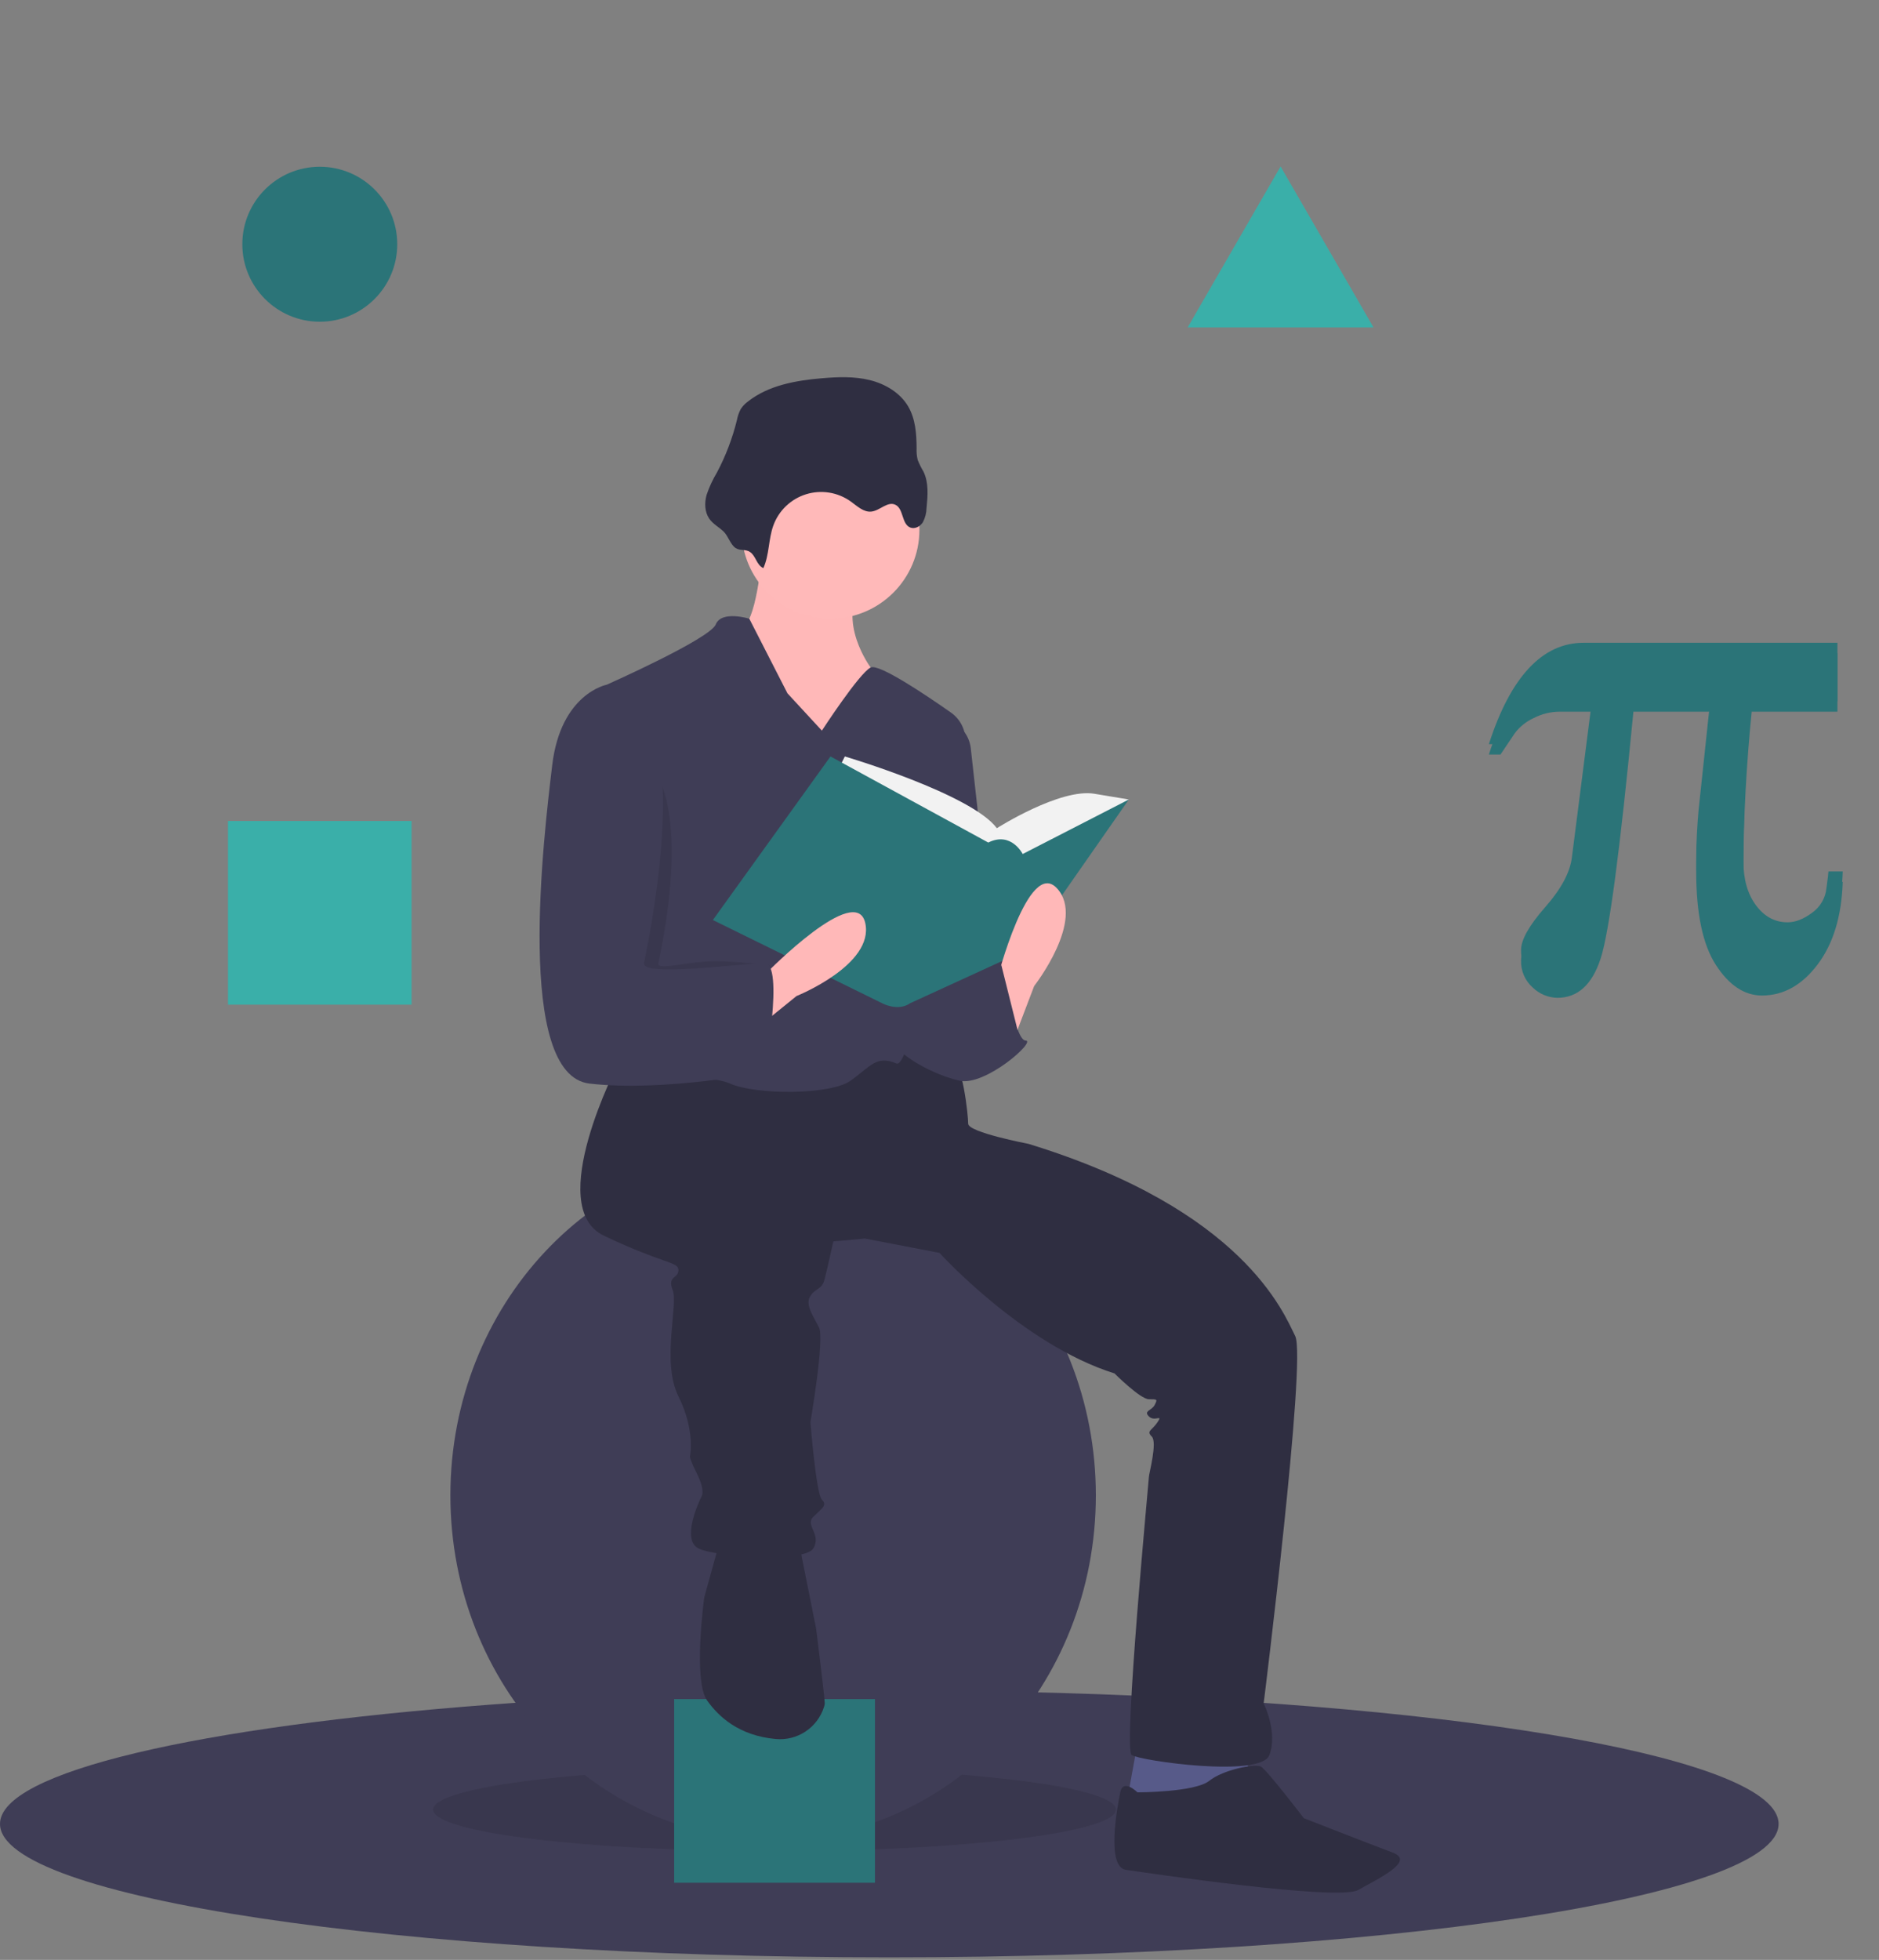 <svg width="655" height="683" viewBox="0 0 655 683" fill="none" xmlns="http://www.w3.org/2000/svg">
<rect x="0" y="0" width="655" height="683" fill="#808080" stroke="none"/>
<g id="register 1">
<g clip-path="url(#clip0)">
<path id="floor" d="M620 635.614C620 661.294 481.21 682.114 310 682.114C138.79 682.114 0 661.294 0 635.614C0 617.434 69.57 601.684 170.96 594.044C212.77 590.884 260.01 589.114 310 589.114C330.55 589.114 350.63 589.414 370.05 589.984C512.52 594.184 620 613.013 620 635.614Z" fill="#3F3D56"/>
<g id="student">
<path id="Vector" opacity="0.1" d="M270 645.114C335.722 645.114 389 638.622 389 630.614C389 622.605 335.722 616.114 270 616.114C204.278 616.114 151 622.605 151 630.614C151 638.622 204.278 645.114 270 645.114Z" fill="black"/>
<path id="Vector_2" d="M269.5 641.114C331.632 641.114 382 587.388 382 521.114C382 454.839 331.632 401.114 269.5 401.114C207.368 401.114 157 454.839 157 521.114C157 587.388 207.368 641.114 269.5 641.114Z" fill="#3F3D56"/>
<path id="Vector_3" d="M305 592.114H235V656.114H305V592.114Z" fill="#2B7478"/>
<path id="Vector_4" d="M396.5 607.614L392.5 629.614L418.5 633.614L435.5 623.614L434.5 607.614H396.5Z" fill="#575A89"/>
<path id="Vector_5" d="M265.5 194.614C265.5 194.614 263.5 217.614 258.5 218.614C253.5 219.614 269.5 259.614 269.5 259.614H293.5L312.5 254.614L303.5 232.614C303.5 232.614 291.5 216.614 300.5 203.614C309.5 190.614 265.5 194.614 265.5 194.614Z" fill="#FFB8B8"/>
<path id="Vector_6" opacity="0.1" d="M265.5 194.614C265.5 194.614 263.5 217.614 258.5 218.614C253.5 219.614 269.5 259.614 269.5 259.614H293.5L312.5 254.614L303.5 232.614C303.5 232.614 291.5 216.614 300.5 203.614C309.5 190.614 265.5 194.614 265.5 194.614Z" fill="#FFB8B8"/>
<path id="Vector_7" d="M215.5 370.614C215.5 370.614 189.5 420.614 210.5 430.614C231.5 440.614 236.5 439.614 236.5 442.614C236.5 445.614 232.5 444.614 234.5 449.614C236.5 454.614 230.5 474.614 236.5 486.614C242.5 498.614 240.5 507.614 240.5 507.614C240.5 507.614 240.5 508.614 242.5 512.614C244.5 516.614 245.5 519.614 244.5 521.614C243.5 523.614 237.5 536.614 243.5 539.614C249.5 542.614 280.5 544.614 283.5 539.614C286.5 534.614 280.5 531.614 283.5 528.614C286.5 525.614 288.5 524.614 286.5 522.614C284.5 520.614 282.5 495.614 282.5 495.614C282.5 495.614 287.5 466.614 285.5 462.614C283.5 458.614 280.5 454.614 282.5 451.614C284.5 448.614 286.5 449.614 287.5 445.614C288.5 441.614 290.5 432.614 290.5 432.614L301.5 431.614L327.5 436.614C327.5 436.614 356.5 468.614 388.5 478.614C388.5 478.614 397.5 487.614 400.5 487.614C403.5 487.614 403.5 487.614 402.5 489.614C401.5 491.614 398.5 491.614 400.5 493.614C402.5 495.614 405.5 492.614 403.5 495.614C401.5 498.614 399.5 498.614 401.5 500.614C403.5 502.614 400.5 513.614 400.5 514.614C400.5 515.614 391.5 609.614 394.5 611.614C397.5 613.614 439.5 619.614 442.5 611.614C445.5 603.614 440.5 593.614 440.5 593.614C440.5 593.614 455.5 473.614 451.5 465.614C447.5 457.614 433.5 421.614 358.5 398.614C358.5 398.614 337.5 394.614 337.5 391.614C337.5 388.614 335.5 369.614 331.5 368.614C327.5 367.614 304.5 366.614 304.5 366.614L275.5 375.614L235.5 368.614L215.5 370.614Z" fill="#2F2E41"/>
<path id="Vector_8" d="M250.5 538.614L245.5 556.614C245.5 556.614 241.5 585.614 246.5 592.614C250.427 598.112 257.44 604.844 270.444 606.026C274.089 606.36 277.739 605.44 280.79 603.419C283.841 601.397 286.11 598.395 287.223 594.908C287.372 594.491 287.465 594.055 287.5 593.614C287.5 591.614 284.5 567.614 284.5 567.614L279.5 542.614L278.5 535.614L250.5 538.614Z" fill="#2F2E41"/>
<path id="Vector_9" d="M396.5 624.614C396.5 624.614 391.5 619.614 390.5 624.614C389.5 629.614 385.5 650.614 392.5 651.614C399.5 652.614 466.5 662.614 473.5 658.614C480.5 654.614 493.5 648.614 485.5 645.614C477.5 642.614 454.5 633.614 454.5 633.614C454.5 633.614 441.5 616.614 439.5 615.614C437.5 614.614 426.5 616.614 421.5 620.614C416.5 624.614 396.5 624.614 396.5 624.614Z" fill="#2F2E41"/>
<path id="Vector_10" d="M289.5 215.614C306.621 215.614 320.5 201.734 320.5 184.614C320.5 167.493 306.621 153.614 289.5 153.614C272.379 153.614 258.5 167.493 258.5 184.614C258.5 201.734 272.379 215.614 289.5 215.614Z" fill="#FFB9B9"/>
<path id="Vector_11" d="M286.5 254.614L274.5 241.614L261.199 215.614C261.199 215.614 251.5 212.614 249.5 217.614C247.5 222.614 211.5 238.614 211.5 238.614C211.5 238.614 220.5 322.614 216.5 330.614C212.5 338.614 205.5 370.614 211.5 373.614C217.5 376.614 245.5 373.614 254.5 377.614C263.5 381.614 289.5 381.614 296.5 376.614C303.5 371.614 305.5 367.614 312.5 370.614C318.459 373.168 332.391 285.853 336.402 259.833C336.74 257.647 336.459 255.411 335.592 253.377C334.724 251.343 333.305 249.592 331.494 248.323C322.521 242.029 306.361 231.183 303.5 232.614C299.5 234.614 286.5 254.614 286.5 254.614Z" fill="#3F3D56"/>
<path id="Vector_12" d="M329.5 250.614C331.848 251.201 333.961 252.492 335.553 254.315C337.146 256.137 338.143 258.404 338.411 260.809L346.5 333.614C346.5 333.614 326.5 376.614 316.5 347.614C306.5 318.614 329.5 250.614 329.5 250.614Z" fill="#3F3D56"/>
<path id="Vector_13" d="M327.5 340.614L349.5 334.614C349.5 334.614 353.5 362.614 357.5 362.614C361.5 362.614 343.5 378.614 334.5 376.614C325.5 374.614 312.5 367.614 311.5 362.614C310.5 357.614 320.5 336.614 320.5 336.614L327.5 340.614Z" fill="#3F3D56"/>
<path id="Vector_14" d="M266.098 197.986C268.206 193.338 267.84 187.917 269.583 183.12C270.516 180.551 272.03 178.233 274.008 176.347C275.985 174.461 278.372 173.057 280.981 172.245C283.591 171.434 286.353 171.237 289.051 171.67C291.749 172.102 294.311 173.153 296.536 174.739C298.778 176.338 301.025 178.583 303.762 178.278C306.708 177.95 309.337 174.662 312.046 175.867C315.049 177.202 314.238 182.584 317.28 183.827C318.881 184.481 320.773 183.474 321.697 182.011C322.505 180.474 322.945 178.771 322.983 177.035C323.402 172.77 323.782 168.256 321.932 164.39C321.154 163.08 320.476 161.712 319.904 160.3C319.58 158.981 319.45 157.622 319.518 156.266C319.501 151.253 319.135 146.024 316.613 141.691C313.813 136.884 308.638 133.81 303.239 132.469C297.84 131.128 292.184 131.334 286.641 131.803C277.478 132.579 267.922 134.241 260.703 139.938C259.721 140.655 258.877 141.542 258.209 142.557C257.576 143.764 257.128 145.059 256.881 146.399C255.32 152.755 252.98 158.894 249.914 164.676C248.438 167.127 247.233 169.731 246.318 172.441C245.553 175.196 245.604 178.335 247.207 180.702C248.512 182.63 250.597 183.657 252.236 185.233C253.86 186.794 254.62 189.797 256.419 190.979C257.989 192.012 259.87 191.283 261.472 192.377C263.528 193.782 263.676 196.861 266.098 197.986Z" fill="#2F2E41"/>
<path id="Vector_15" d="M291.5 269.614L294.5 263.614C294.5 263.614 338.5 276.614 347.5 288.614C347.5 288.614 369.5 274.614 381.5 276.614L393.5 278.614L356.5 311.614L309.5 307.614L291.5 269.614Z" fill="#F2F2F2"/>
<path id="Vector_16" d="M289.5 263.614L248.5 320.614L307.5 349.614C307.5 349.614 313.016 352.614 317.258 349.614L356.5 331.614L393.5 278.614L356.5 297.614C356.5 297.614 352.5 289.614 344.5 293.614L289.5 263.614Z" fill="#2B7478"/>
<path id="Vector_17" d="M352.5 364.614L360.5 343.614C360.5 343.614 378.5 320.614 368.5 309.614C358.5 298.614 347.5 341.614 347.5 341.614L352.5 364.614Z" fill="#FFB8B8"/>
<path id="Vector_18" d="M260.198 361.262L277.654 347.11C277.654 347.11 304.764 336.245 301.632 321.713C298.501 307.18 267.412 338.858 267.412 338.858L260.198 361.262Z" fill="#FFB8B8"/>
<path id="Vector_19" opacity="0.1" d="M217 260.114H216C216 260.114 200.5 241.614 197.5 266.614C194.5 291.614 184.5 374.614 210.5 377.614C236.5 380.614 255 365.114 255 365.114C255 365.114 274 336.114 267 336.114C263.613 336.114 254.402 334.592 246 335.114C237.037 335.67 228.984 338.194 229.5 335.614C230.5 330.614 245 267.114 217 260.114Z" fill="black"/>
<path id="Vector_20" d="M215.5 240.614L211.5 238.614C211.5 238.614 195.5 241.614 192.5 266.614C189.5 291.614 179.5 374.614 205.5 377.614C231.5 380.614 266.5 373.614 266.5 373.614C266.5 373.614 273.5 335.614 266.5 335.614C259.5 335.614 223.5 340.614 224.5 335.614C225.5 330.614 243.5 247.614 215.5 240.614Z" fill="#3F3D56"/>
<path id="Vector_21" d="M338 353.114L349.027 336.213L356 364.114L338 372.114V353.114Z" fill="#3F3D56"/>
</g>
<path id="circle" d="M111.473 112.114C126.385 112.114 138.473 100.025 138.473 85.114C138.473 70.202 126.385 58.114 111.473 58.114C96.561 58.114 84.473 70.202 84.473 85.114C84.473 100.025 96.561 112.114 111.473 112.114Z" fill="#2B7478"/>
<path id="square" d="M143.473 286.114H79.473V350.114H143.473V286.114Z" fill="#3AAFA9"/>
<path id="triangle" d="M446.397 58L462.596 86.057L478.794 114.114H446.397H414L430.198 86.057L446.397 58Z" fill="#3AAFA9"/>
<g id="pi">
<path id="Vector_22" d="M642.359 307.31C641.972 319.28 639.057 328.875 633.614 336.093C628.17 343.313 621.703 346.923 614.212 346.924C608.111 346.924 602.764 343.391 598.17 336.325C593.575 329.26 591.277 318.391 591.278 303.719C591.278 300.476 591.355 297.387 591.51 294.453C591.664 291.519 591.857 288.739 592.089 286.113L596.143 248.005H569.386C564.753 296.19 560.95 324.858 557.977 334.009C555.003 343.159 549.965 347.734 542.861 347.735C539.655 347.656 536.595 346.374 534.29 344.144C532.953 342.96 531.896 341.493 531.195 339.851C530.494 338.208 530.166 336.43 530.236 334.646C530.236 331.095 533.035 326.134 538.633 319.762C544.231 313.391 547.339 307.58 547.957 302.329L554.907 248.005H543.672C540.505 248.024 537.388 248.798 534.579 250.264C531.995 251.451 529.746 253.262 528.035 255.534L523.054 262.947H519C522.783 251.21 527.435 242.388 532.958 236.48C538.478 230.573 544.829 227.619 552.012 227.619H640.506V248.005H610.622C609.695 257.271 608.981 266.538 608.479 275.804C607.976 285.07 607.725 294.376 607.726 303.719C607.726 310.052 609.193 315.187 612.128 319.125C615.061 323.063 618.729 325.032 623.131 325.032C625.833 325.032 628.671 323.931 631.645 321.73C633.057 320.74 634.238 319.456 635.108 317.967C635.977 316.478 636.515 314.818 636.683 313.101C636.915 311.404 637.089 310.072 637.205 309.105C637.32 308.141 637.378 307.542 637.378 307.31L642.359 307.31Z" fill="#2B7478"/>
<path id="Vector_23" d="M642.359 303.691C641.972 315.661 639.057 325.256 633.614 332.475C628.17 339.694 621.703 343.304 614.212 343.305C608.111 343.305 602.764 339.772 598.17 332.706C593.575 325.641 591.277 314.772 591.278 300.1C591.278 296.857 591.355 293.768 591.51 290.834C591.664 287.9 591.857 285.12 592.089 282.494L596.143 244.386H569.386C564.753 292.571 560.95 321.239 557.977 330.39C555.003 339.54 549.965 344.115 542.861 344.116C539.655 344.037 536.595 342.755 534.29 340.525C532.953 339.341 531.896 337.874 531.195 336.232C530.494 334.589 530.166 332.811 530.236 331.027C530.236 327.476 533.035 322.515 538.633 316.143C544.231 309.772 547.339 303.961 547.957 298.71L554.907 244.386H543.672C540.505 244.405 537.388 245.179 534.579 246.645C531.995 247.832 529.746 249.643 528.035 251.915L523.054 259.328H519C522.783 247.591 527.435 238.769 532.958 232.861C538.478 226.954 544.829 224 552.012 224H640.506V244.386H610.622C609.695 253.653 608.981 262.919 608.479 272.185C607.976 281.452 607.725 290.757 607.726 300.1C607.726 306.433 609.193 311.568 612.128 315.506C615.061 319.444 618.729 321.413 623.131 321.413C625.833 321.413 628.671 320.312 631.645 318.112C633.057 317.121 634.238 315.837 635.108 314.348C635.977 312.859 636.515 311.199 636.683 309.483C636.915 307.785 637.089 306.453 637.205 305.486C637.32 304.522 637.378 303.923 637.378 303.691H642.359Z" fill="#2B7478"/>
</g>
</g>
</g>
<defs>
<clipPath id="clip0">
<rect width="654.237" height="682.114" fill="white"/>
</clipPath>
</defs>
</svg>
